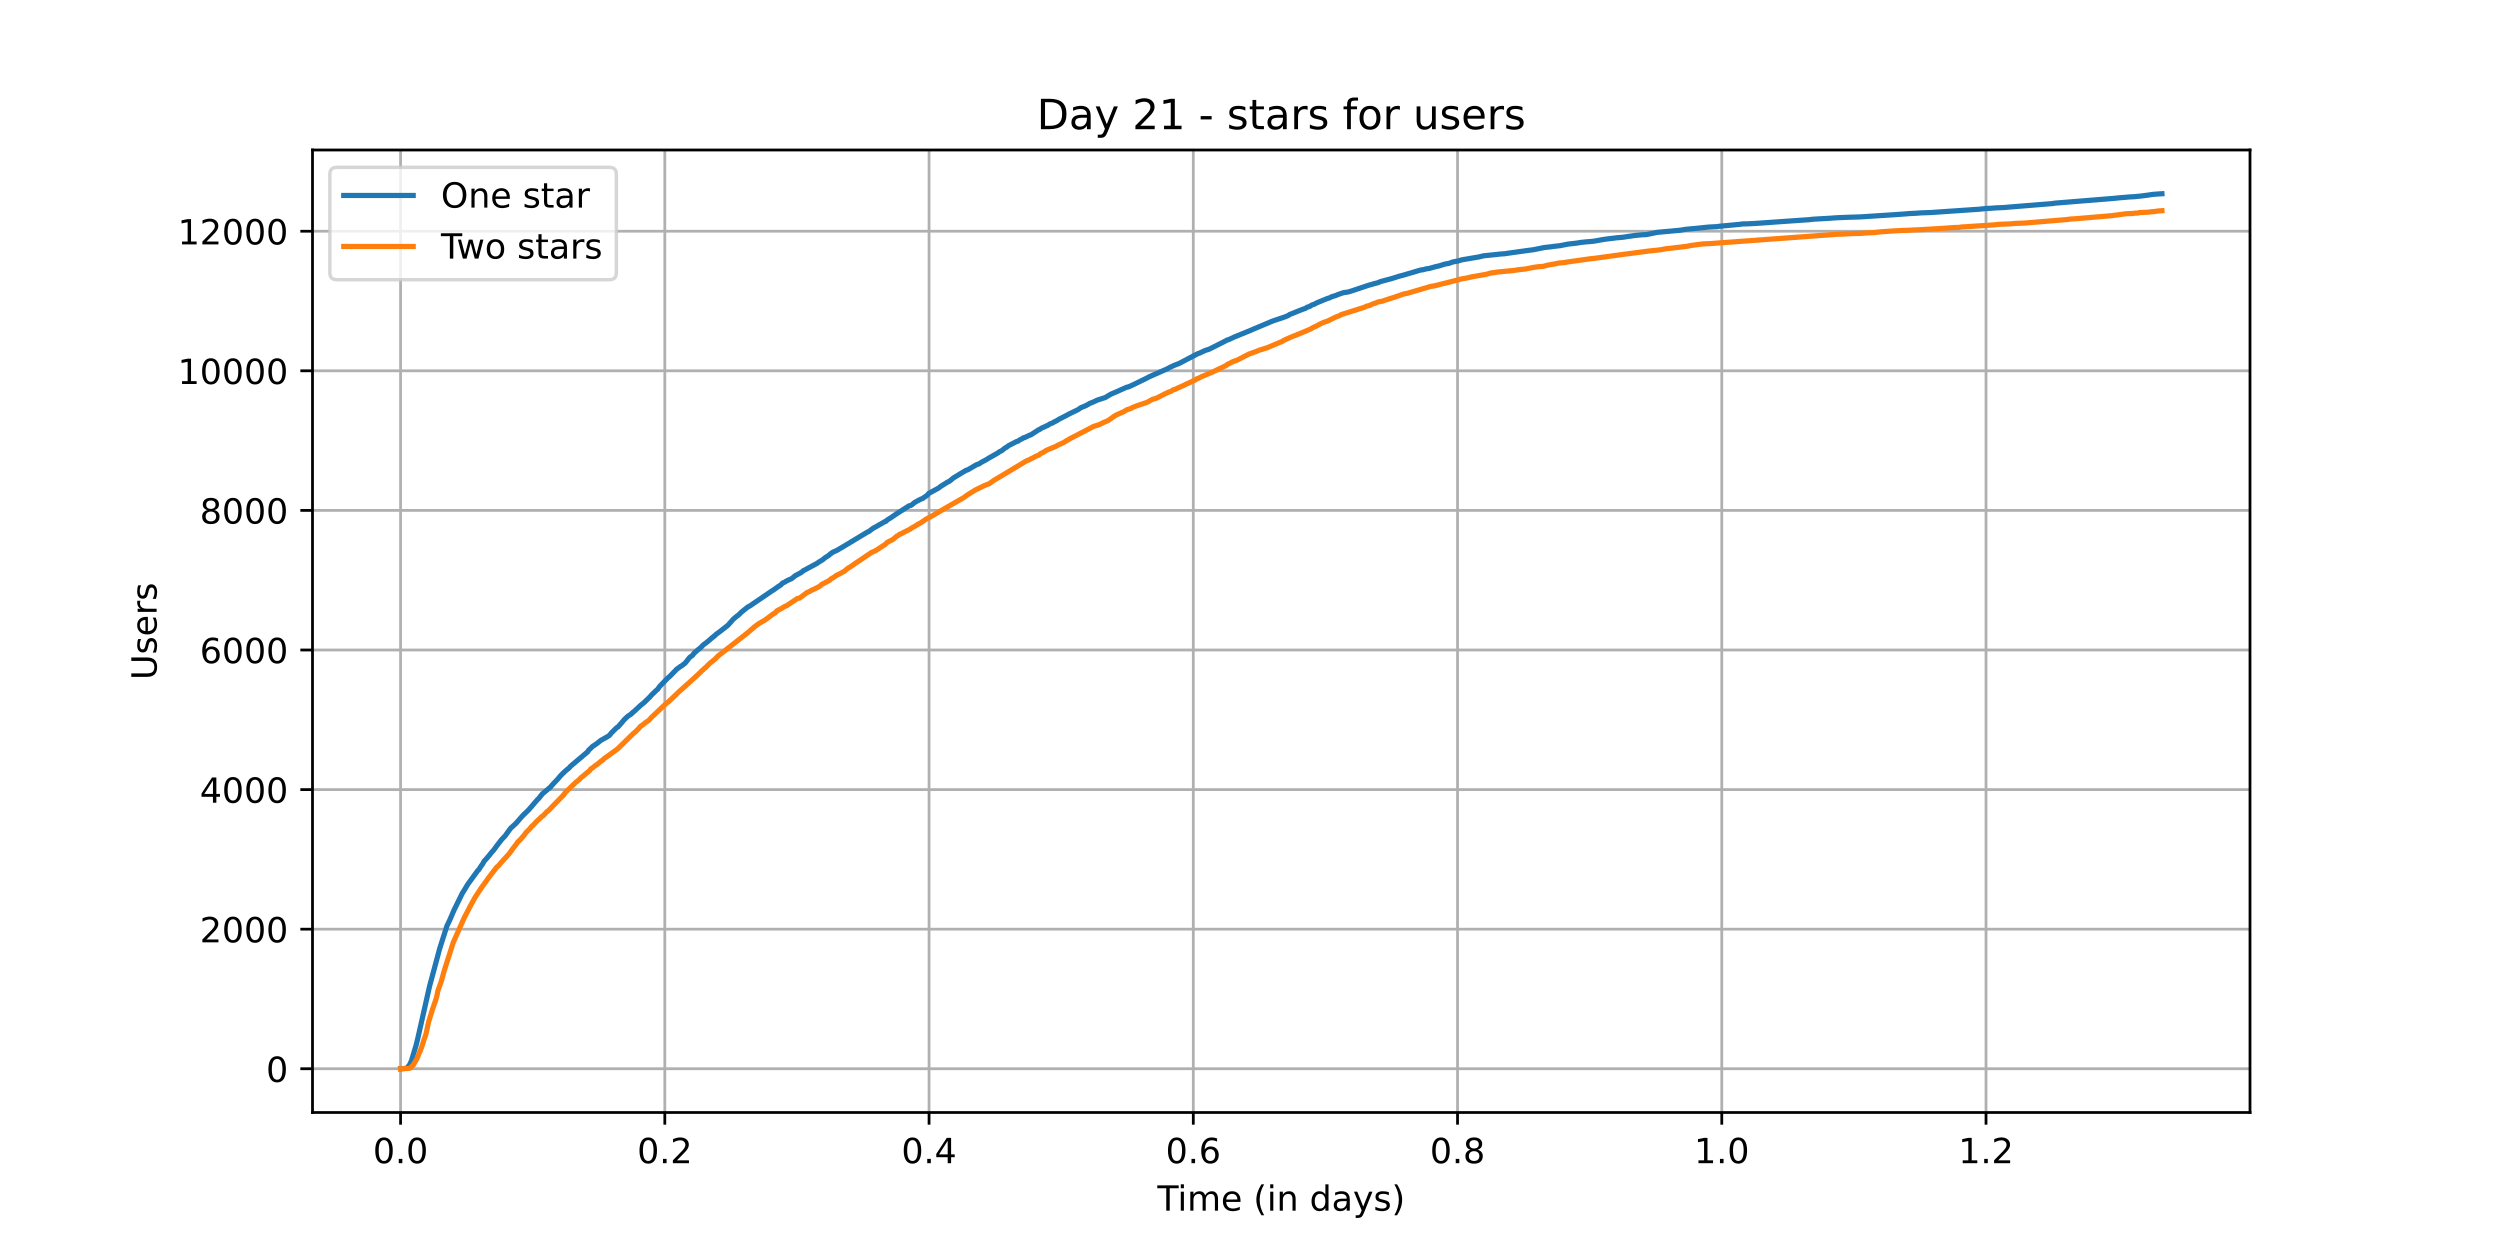 <?xml version="1.0" encoding="utf-8" standalone="no"?>
<!DOCTYPE svg PUBLIC "-//W3C//DTD SVG 1.1//EN"
  "http://www.w3.org/Graphics/SVG/1.1/DTD/svg11.dtd">
<!-- Created with matplotlib (https://matplotlib.org/) -->
<svg height="360pt" version="1.1" viewBox="0 0 720 360" width="720pt" xmlns="http://www.w3.org/2000/svg" xmlns:xlink="http://www.w3.org/1999/xlink">
 <defs>
  <style type="text/css">*{stroke-linecap:butt;stroke-linejoin:round;}</style>
 </defs>
 <g id="figure_1">
  <g id="patch_1">
   <path d="M 0 360 
L 720 360 
L 720 0 
L 0 0 
z
" style="fill:#ffffff;"/>
  </g>
  <g id="axes_1">
   <g id="patch_2">
    <path d="M 90 320.4 
L 648 320.4 
L 648 43.2 
L 90 43.2 
z
" style="fill:#ffffff;"/>
   </g>
   <g id="matplotlib.axis_1">
    <g id="xtick_1">
     <g id="line2d_1">
      <path clip-path="url(#pe8c2044618)" d="M 115.364 320.4 
L 115.364 43.2 
" style="fill:none;stroke:#b0b0b0;stroke-linecap:square;stroke-width:0.8;"/>
     </g>
     <g id="line2d_2">
      <defs>
       <path d="M 0 0 
L 0 3.5 
" id="md23570467d" style="stroke:#000000;stroke-width:0.8;"/>
      </defs>
      <g>
       <use style="stroke:#000000;stroke-width:0.8;" x="115.364" xlink:href="#md23570467d" y="320.4"/>
      </g>
     </g>
     <g id="text_1">
      <!-- 0.0 -->
      <g transform="translate(107.412 334.998)scale(0.1 -0.1)">
       <defs>
        <path d="M 31.781 66.406 
Q 24.172 66.406 20.328 58.906 
Q 16.5 51.422 16.5 36.375 
Q 16.5 21.391 20.328 13.891 
Q 24.172 6.391 31.781 6.391 
Q 39.453 6.391 43.281 13.891 
Q 47.125 21.391 47.125 36.375 
Q 47.125 51.422 43.281 58.906 
Q 39.453 66.406 31.781 66.406 
z
M 31.781 74.219 
Q 44.047 74.219 50.516 64.516 
Q 56.984 54.828 56.984 36.375 
Q 56.984 17.969 50.516 8.266 
Q 44.047 -1.422 31.781 -1.422 
Q 19.531 -1.422 13.062 8.266 
Q 6.594 17.969 6.594 36.375 
Q 6.594 54.828 13.062 64.516 
Q 19.531 74.219 31.781 74.219 
z
" id="DejaVuSans-48"/>
        <path d="M 10.688 12.406 
L 21 12.406 
L 21 0 
L 10.688 0 
z
" id="DejaVuSans-46"/>
       </defs>
       <use xlink:href="#DejaVuSans-48"/>
       <use x="63.623" xlink:href="#DejaVuSans-46"/>
       <use x="95.41" xlink:href="#DejaVuSans-48"/>
      </g>
     </g>
    </g>
    <g id="xtick_2">
     <g id="line2d_3">
      <path clip-path="url(#pe8c2044618)" d="M 191.465 320.4 
L 191.465 43.2 
" style="fill:none;stroke:#b0b0b0;stroke-linecap:square;stroke-width:0.8;"/>
     </g>
     <g id="line2d_4">
      <g>
       <use style="stroke:#000000;stroke-width:0.8;" x="191.465" xlink:href="#md23570467d" y="320.4"/>
      </g>
     </g>
     <g id="text_2">
      <!-- 0.2 -->
      <g transform="translate(183.514 334.998)scale(0.1 -0.1)">
       <defs>
        <path d="M 19.188 8.297 
L 53.609 8.297 
L 53.609 0 
L 7.328 0 
L 7.328 8.297 
Q 12.938 14.109 22.625 23.891 
Q 32.328 33.688 34.812 36.531 
Q 39.547 41.844 41.422 45.531 
Q 43.312 49.219 43.312 52.781 
Q 43.312 58.594 39.234 62.25 
Q 35.156 65.922 28.609 65.922 
Q 23.969 65.922 18.812 64.312 
Q 13.672 62.703 7.812 59.422 
L 7.812 69.391 
Q 13.766 71.781 18.938 73 
Q 24.125 74.219 28.422 74.219 
Q 39.75 74.219 46.484 68.547 
Q 53.219 62.891 53.219 53.422 
Q 53.219 48.922 51.531 44.891 
Q 49.859 40.875 45.406 35.406 
Q 44.188 33.984 37.641 27.219 
Q 31.109 20.453 19.188 8.297 
z
" id="DejaVuSans-50"/>
       </defs>
       <use xlink:href="#DejaVuSans-48"/>
       <use x="63.623" xlink:href="#DejaVuSans-46"/>
       <use x="95.41" xlink:href="#DejaVuSans-50"/>
      </g>
     </g>
    </g>
    <g id="xtick_3">
     <g id="line2d_5">
      <path clip-path="url(#pe8c2044618)" d="M 267.567 320.4 
L 267.567 43.2 
" style="fill:none;stroke:#b0b0b0;stroke-linecap:square;stroke-width:0.8;"/>
     </g>
     <g id="line2d_6">
      <g>
       <use style="stroke:#000000;stroke-width:0.8;" x="267.567" xlink:href="#md23570467d" y="320.4"/>
      </g>
     </g>
     <g id="text_3">
      <!-- 0.4 -->
      <g transform="translate(259.615 334.998)scale(0.1 -0.1)">
       <defs>
        <path d="M 37.797 64.312 
L 12.891 25.391 
L 37.797 25.391 
z
M 35.203 72.906 
L 47.609 72.906 
L 47.609 25.391 
L 58.016 25.391 
L 58.016 17.188 
L 47.609 17.188 
L 47.609 0 
L 37.797 0 
L 37.797 17.188 
L 4.891 17.188 
L 4.891 26.703 
z
" id="DejaVuSans-52"/>
       </defs>
       <use xlink:href="#DejaVuSans-48"/>
       <use x="63.623" xlink:href="#DejaVuSans-46"/>
       <use x="95.41" xlink:href="#DejaVuSans-52"/>
      </g>
     </g>
    </g>
    <g id="xtick_4">
     <g id="line2d_7">
      <path clip-path="url(#pe8c2044618)" d="M 343.668 320.4 
L 343.668 43.2 
" style="fill:none;stroke:#b0b0b0;stroke-linecap:square;stroke-width:0.8;"/>
     </g>
     <g id="line2d_8">
      <g>
       <use style="stroke:#000000;stroke-width:0.8;" x="343.668" xlink:href="#md23570467d" y="320.4"/>
      </g>
     </g>
     <g id="text_4">
      <!-- 0.6 -->
      <g transform="translate(335.717 334.998)scale(0.1 -0.1)">
       <defs>
        <path d="M 33.016 40.375 
Q 26.375 40.375 22.484 35.828 
Q 18.609 31.297 18.609 23.391 
Q 18.609 15.531 22.484 10.953 
Q 26.375 6.391 33.016 6.391 
Q 39.656 6.391 43.531 10.953 
Q 47.406 15.531 47.406 23.391 
Q 47.406 31.297 43.531 35.828 
Q 39.656 40.375 33.016 40.375 
z
M 52.594 71.297 
L 52.594 62.312 
Q 48.875 64.062 45.094 64.984 
Q 41.312 65.922 37.594 65.922 
Q 27.828 65.922 22.672 59.328 
Q 17.531 52.734 16.797 39.406 
Q 19.672 43.656 24.016 45.922 
Q 28.375 48.188 33.594 48.188 
Q 44.578 48.188 50.953 41.516 
Q 57.328 34.859 57.328 23.391 
Q 57.328 12.156 50.688 5.359 
Q 44.047 -1.422 33.016 -1.422 
Q 20.359 -1.422 13.672 8.266 
Q 6.984 17.969 6.984 36.375 
Q 6.984 53.656 15.188 63.938 
Q 23.391 74.219 37.203 74.219 
Q 40.922 74.219 44.703 73.484 
Q 48.484 72.75 52.594 71.297 
z
" id="DejaVuSans-54"/>
       </defs>
       <use xlink:href="#DejaVuSans-48"/>
       <use x="63.623" xlink:href="#DejaVuSans-46"/>
       <use x="95.41" xlink:href="#DejaVuSans-54"/>
      </g>
     </g>
    </g>
    <g id="xtick_5">
     <g id="line2d_9">
      <path clip-path="url(#pe8c2044618)" d="M 419.77 320.4 
L 419.77 43.2 
" style="fill:none;stroke:#b0b0b0;stroke-linecap:square;stroke-width:0.8;"/>
     </g>
     <g id="line2d_10">
      <g>
       <use style="stroke:#000000;stroke-width:0.8;" x="419.77" xlink:href="#md23570467d" y="320.4"/>
      </g>
     </g>
     <g id="text_5">
      <!-- 0.8 -->
      <g transform="translate(411.818 334.998)scale(0.1 -0.1)">
       <defs>
        <path d="M 31.781 34.625 
Q 24.75 34.625 20.719 30.859 
Q 16.703 27.094 16.703 20.516 
Q 16.703 13.922 20.719 10.156 
Q 24.75 6.391 31.781 6.391 
Q 38.812 6.391 42.859 10.172 
Q 46.922 13.969 46.922 20.516 
Q 46.922 27.094 42.891 30.859 
Q 38.875 34.625 31.781 34.625 
z
M 21.922 38.812 
Q 15.578 40.375 12.031 44.719 
Q 8.5 49.078 8.5 55.328 
Q 8.5 64.062 14.719 69.141 
Q 20.953 74.219 31.781 74.219 
Q 42.672 74.219 48.875 69.141 
Q 55.078 64.062 55.078 55.328 
Q 55.078 49.078 51.531 44.719 
Q 48 40.375 41.703 38.812 
Q 48.828 37.156 52.797 32.312 
Q 56.781 27.484 56.781 20.516 
Q 56.781 9.906 50.312 4.234 
Q 43.844 -1.422 31.781 -1.422 
Q 19.734 -1.422 13.25 4.234 
Q 6.781 9.906 6.781 20.516 
Q 6.781 27.484 10.781 32.312 
Q 14.797 37.156 21.922 38.812 
z
M 18.312 54.391 
Q 18.312 48.734 21.844 45.562 
Q 25.391 42.391 31.781 42.391 
Q 38.141 42.391 41.719 45.562 
Q 45.312 48.734 45.312 54.391 
Q 45.312 60.062 41.719 63.234 
Q 38.141 66.406 31.781 66.406 
Q 25.391 66.406 21.844 63.234 
Q 18.312 60.062 18.312 54.391 
z
" id="DejaVuSans-56"/>
       </defs>
       <use xlink:href="#DejaVuSans-48"/>
       <use x="63.623" xlink:href="#DejaVuSans-46"/>
       <use x="95.41" xlink:href="#DejaVuSans-56"/>
      </g>
     </g>
    </g>
    <g id="xtick_6">
     <g id="line2d_11">
      <path clip-path="url(#pe8c2044618)" d="M 495.871 320.4 
L 495.871 43.2 
" style="fill:none;stroke:#b0b0b0;stroke-linecap:square;stroke-width:0.8;"/>
     </g>
     <g id="line2d_12">
      <g>
       <use style="stroke:#000000;stroke-width:0.8;" x="495.871" xlink:href="#md23570467d" y="320.4"/>
      </g>
     </g>
     <g id="text_6">
      <!-- 1.0 -->
      <g transform="translate(487.919 334.998)scale(0.1 -0.1)">
       <defs>
        <path d="M 12.406 8.297 
L 28.516 8.297 
L 28.516 63.922 
L 10.984 60.406 
L 10.984 69.391 
L 28.422 72.906 
L 38.281 72.906 
L 38.281 8.297 
L 54.391 8.297 
L 54.391 0 
L 12.406 0 
z
" id="DejaVuSans-49"/>
       </defs>
       <use xlink:href="#DejaVuSans-49"/>
       <use x="63.623" xlink:href="#DejaVuSans-46"/>
       <use x="95.41" xlink:href="#DejaVuSans-48"/>
      </g>
     </g>
    </g>
    <g id="xtick_7">
     <g id="line2d_13">
      <path clip-path="url(#pe8c2044618)" d="M 571.973 320.4 
L 571.973 43.2 
" style="fill:none;stroke:#b0b0b0;stroke-linecap:square;stroke-width:0.8;"/>
     </g>
     <g id="line2d_14">
      <g>
       <use style="stroke:#000000;stroke-width:0.8;" x="571.973" xlink:href="#md23570467d" y="320.4"/>
      </g>
     </g>
     <g id="text_7">
      <!-- 1.2 -->
      <g transform="translate(564.021 334.998)scale(0.1 -0.1)">
       <use xlink:href="#DejaVuSans-49"/>
       <use x="63.623" xlink:href="#DejaVuSans-46"/>
       <use x="95.41" xlink:href="#DejaVuSans-50"/>
      </g>
     </g>
    </g>
    <g id="text_8">
     <!-- Time (in days) -->
     <g transform="translate(333.327 348.677)scale(0.1 -0.1)">
      <defs>
       <path d="M -0.297 72.906 
L 61.375 72.906 
L 61.375 64.594 
L 35.5 64.594 
L 35.5 0 
L 25.594 0 
L 25.594 64.594 
L -0.297 64.594 
z
" id="DejaVuSans-84"/>
       <path d="M 9.422 54.688 
L 18.406 54.688 
L 18.406 0 
L 9.422 0 
z
M 9.422 75.984 
L 18.406 75.984 
L 18.406 64.594 
L 9.422 64.594 
z
" id="DejaVuSans-105"/>
       <path d="M 52 44.188 
Q 55.375 50.25 60.062 53.125 
Q 64.75 56 71.094 56 
Q 79.641 56 84.281 50.016 
Q 88.922 44.047 88.922 33.016 
L 88.922 0 
L 79.891 0 
L 79.891 32.719 
Q 79.891 40.578 77.094 44.375 
Q 74.312 48.188 68.609 48.188 
Q 61.625 48.188 57.562 43.547 
Q 53.516 38.922 53.516 30.906 
L 53.516 0 
L 44.484 0 
L 44.484 32.719 
Q 44.484 40.625 41.703 44.406 
Q 38.922 48.188 33.109 48.188 
Q 26.219 48.188 22.156 43.531 
Q 18.109 38.875 18.109 30.906 
L 18.109 0 
L 9.078 0 
L 9.078 54.688 
L 18.109 54.688 
L 18.109 46.188 
Q 21.188 51.219 25.484 53.609 
Q 29.781 56 35.688 56 
Q 41.656 56 45.828 52.969 
Q 50 49.953 52 44.188 
z
" id="DejaVuSans-109"/>
       <path d="M 56.203 29.594 
L 56.203 25.203 
L 14.891 25.203 
Q 15.484 15.922 20.484 11.062 
Q 25.484 6.203 34.422 6.203 
Q 39.594 6.203 44.453 7.469 
Q 49.312 8.734 54.109 11.281 
L 54.109 2.781 
Q 49.266 0.734 44.188 -0.344 
Q 39.109 -1.422 33.891 -1.422 
Q 20.797 -1.422 13.156 6.188 
Q 5.516 13.812 5.516 26.812 
Q 5.516 40.234 12.766 48.109 
Q 20.016 56 32.328 56 
Q 43.359 56 49.781 48.891 
Q 56.203 41.797 56.203 29.594 
z
M 47.219 32.234 
Q 47.125 39.594 43.094 43.984 
Q 39.062 48.391 32.422 48.391 
Q 24.906 48.391 20.391 44.141 
Q 15.875 39.891 15.188 32.172 
z
" id="DejaVuSans-101"/>
       <path id="DejaVuSans-32"/>
       <path d="M 31 75.875 
Q 24.469 64.656 21.281 53.656 
Q 18.109 42.672 18.109 31.391 
Q 18.109 20.125 21.312 9.062 
Q 24.516 -2 31 -13.188 
L 23.188 -13.188 
Q 15.875 -1.703 12.234 9.375 
Q 8.594 20.453 8.594 31.391 
Q 8.594 42.281 12.203 53.312 
Q 15.828 64.359 23.188 75.875 
z
" id="DejaVuSans-40"/>
       <path d="M 54.891 33.016 
L 54.891 0 
L 45.906 0 
L 45.906 32.719 
Q 45.906 40.484 42.875 44.328 
Q 39.844 48.188 33.797 48.188 
Q 26.516 48.188 22.312 43.547 
Q 18.109 38.922 18.109 30.906 
L 18.109 0 
L 9.078 0 
L 9.078 54.688 
L 18.109 54.688 
L 18.109 46.188 
Q 21.344 51.125 25.703 53.562 
Q 30.078 56 35.797 56 
Q 45.219 56 50.047 50.172 
Q 54.891 44.344 54.891 33.016 
z
" id="DejaVuSans-110"/>
       <path d="M 45.406 46.391 
L 45.406 75.984 
L 54.391 75.984 
L 54.391 0 
L 45.406 0 
L 45.406 8.203 
Q 42.578 3.328 38.25 0.953 
Q 33.938 -1.422 27.875 -1.422 
Q 17.969 -1.422 11.734 6.484 
Q 5.516 14.406 5.516 27.297 
Q 5.516 40.188 11.734 48.094 
Q 17.969 56 27.875 56 
Q 33.938 56 38.25 53.625 
Q 42.578 51.266 45.406 46.391 
z
M 14.797 27.297 
Q 14.797 17.391 18.875 11.75 
Q 22.953 6.109 30.078 6.109 
Q 37.203 6.109 41.297 11.75 
Q 45.406 17.391 45.406 27.297 
Q 45.406 37.203 41.297 42.844 
Q 37.203 48.484 30.078 48.484 
Q 22.953 48.484 18.875 42.844 
Q 14.797 37.203 14.797 27.297 
z
" id="DejaVuSans-100"/>
       <path d="M 34.281 27.484 
Q 23.391 27.484 19.188 25 
Q 14.984 22.516 14.984 16.5 
Q 14.984 11.719 18.141 8.906 
Q 21.297 6.109 26.703 6.109 
Q 34.188 6.109 38.703 11.406 
Q 43.219 16.703 43.219 25.484 
L 43.219 27.484 
z
M 52.203 31.203 
L 52.203 0 
L 43.219 0 
L 43.219 8.297 
Q 40.141 3.328 35.547 0.953 
Q 30.953 -1.422 24.312 -1.422 
Q 15.922 -1.422 10.953 3.297 
Q 6 8.016 6 15.922 
Q 6 25.141 12.172 29.828 
Q 18.359 34.516 30.609 34.516 
L 43.219 34.516 
L 43.219 35.406 
Q 43.219 41.609 39.141 45 
Q 35.062 48.391 27.688 48.391 
Q 23 48.391 18.547 47.266 
Q 14.109 46.141 10.016 43.891 
L 10.016 52.203 
Q 14.938 54.109 19.578 55.047 
Q 24.219 56 28.609 56 
Q 40.484 56 46.344 49.844 
Q 52.203 43.703 52.203 31.203 
z
" id="DejaVuSans-97"/>
       <path d="M 32.172 -5.078 
Q 28.375 -14.844 24.75 -17.812 
Q 21.141 -20.797 15.094 -20.797 
L 7.906 -20.797 
L 7.906 -13.281 
L 13.188 -13.281 
Q 16.891 -13.281 18.938 -11.516 
Q 21 -9.766 23.484 -3.219 
L 25.094 0.875 
L 2.984 54.688 
L 12.5 54.688 
L 29.594 11.922 
L 46.688 54.688 
L 56.203 54.688 
z
" id="DejaVuSans-121"/>
       <path d="M 44.281 53.078 
L 44.281 44.578 
Q 40.484 46.531 36.375 47.5 
Q 32.281 48.484 27.875 48.484 
Q 21.188 48.484 17.844 46.438 
Q 14.5 44.391 14.5 40.281 
Q 14.5 37.156 16.891 35.375 
Q 19.281 33.594 26.516 31.984 
L 29.594 31.297 
Q 39.156 29.25 43.188 25.516 
Q 47.219 21.781 47.219 15.094 
Q 47.219 7.469 41.188 3.016 
Q 35.156 -1.422 24.609 -1.422 
Q 20.219 -1.422 15.453 -0.562 
Q 10.688 0.297 5.422 2 
L 5.422 11.281 
Q 10.406 8.688 15.234 7.391 
Q 20.062 6.109 24.812 6.109 
Q 31.156 6.109 34.562 8.281 
Q 37.984 10.453 37.984 14.406 
Q 37.984 18.062 35.516 20.016 
Q 33.062 21.969 24.703 23.781 
L 21.578 24.516 
Q 13.234 26.266 9.516 29.906 
Q 5.812 33.547 5.812 39.891 
Q 5.812 47.609 11.281 51.797 
Q 16.75 56 26.812 56 
Q 31.781 56 36.172 55.266 
Q 40.578 54.547 44.281 53.078 
z
" id="DejaVuSans-115"/>
       <path d="M 8.016 75.875 
L 15.828 75.875 
Q 23.141 64.359 26.781 53.312 
Q 30.422 42.281 30.422 31.391 
Q 30.422 20.453 26.781 9.375 
Q 23.141 -1.703 15.828 -13.188 
L 8.016 -13.188 
Q 14.5 -2 17.703 9.062 
Q 20.906 20.125 20.906 31.391 
Q 20.906 42.672 17.703 53.656 
Q 14.5 64.656 8.016 75.875 
z
" id="DejaVuSans-41"/>
      </defs>
      <use xlink:href="#DejaVuSans-84"/>
      <use x="57.959" xlink:href="#DejaVuSans-105"/>
      <use x="85.742" xlink:href="#DejaVuSans-109"/>
      <use x="183.154" xlink:href="#DejaVuSans-101"/>
      <use x="244.678" xlink:href="#DejaVuSans-32"/>
      <use x="276.465" xlink:href="#DejaVuSans-40"/>
      <use x="315.479" xlink:href="#DejaVuSans-105"/>
      <use x="343.262" xlink:href="#DejaVuSans-110"/>
      <use x="406.641" xlink:href="#DejaVuSans-32"/>
      <use x="438.428" xlink:href="#DejaVuSans-100"/>
      <use x="501.904" xlink:href="#DejaVuSans-97"/>
      <use x="563.184" xlink:href="#DejaVuSans-121"/>
      <use x="622.363" xlink:href="#DejaVuSans-115"/>
      <use x="674.463" xlink:href="#DejaVuSans-41"/>
     </g>
    </g>
   </g>
   <g id="matplotlib.axis_2">
    <g id="ytick_1">
     <g id="line2d_15">
      <path clip-path="url(#pe8c2044618)" d="M 90 307.8 
L 648 307.8 
" style="fill:none;stroke:#b0b0b0;stroke-linecap:square;stroke-width:0.8;"/>
     </g>
     <g id="line2d_16">
      <defs>
       <path d="M 0 0 
L -3.5 0 
" id="m9778faae0b" style="stroke:#000000;stroke-width:0.8;"/>
      </defs>
      <g>
       <use style="stroke:#000000;stroke-width:0.8;" x="90" xlink:href="#m9778faae0b" y="307.8"/>
      </g>
     </g>
     <g id="text_9">
      <!-- 0 -->
      <g transform="translate(76.638 311.599)scale(0.1 -0.1)">
       <use xlink:href="#DejaVuSans-48"/>
      </g>
     </g>
    </g>
    <g id="ytick_2">
     <g id="line2d_17">
      <path clip-path="url(#pe8c2044618)" d="M 90 267.599 
L 648 267.599 
" style="fill:none;stroke:#b0b0b0;stroke-linecap:square;stroke-width:0.8;"/>
     </g>
     <g id="line2d_18">
      <g>
       <use style="stroke:#000000;stroke-width:0.8;" x="90" xlink:href="#m9778faae0b" y="267.599"/>
      </g>
     </g>
     <g id="text_10">
      <!-- 2000 -->
      <g transform="translate(57.55 271.398)scale(0.1 -0.1)">
       <use xlink:href="#DejaVuSans-50"/>
       <use x="63.623" xlink:href="#DejaVuSans-48"/>
       <use x="127.246" xlink:href="#DejaVuSans-48"/>
       <use x="190.869" xlink:href="#DejaVuSans-48"/>
      </g>
     </g>
    </g>
    <g id="ytick_3">
     <g id="line2d_19">
      <path clip-path="url(#pe8c2044618)" d="M 90 227.398 
L 648 227.398 
" style="fill:none;stroke:#b0b0b0;stroke-linecap:square;stroke-width:0.8;"/>
     </g>
     <g id="line2d_20">
      <g>
       <use style="stroke:#000000;stroke-width:0.8;" x="90" xlink:href="#m9778faae0b" y="227.398"/>
      </g>
     </g>
     <g id="text_11">
      <!-- 4000 -->
      <g transform="translate(57.55 231.197)scale(0.1 -0.1)">
       <use xlink:href="#DejaVuSans-52"/>
       <use x="63.623" xlink:href="#DejaVuSans-48"/>
       <use x="127.246" xlink:href="#DejaVuSans-48"/>
       <use x="190.869" xlink:href="#DejaVuSans-48"/>
      </g>
     </g>
    </g>
    <g id="ytick_4">
     <g id="line2d_21">
      <path clip-path="url(#pe8c2044618)" d="M 90 187.197 
L 648 187.197 
" style="fill:none;stroke:#b0b0b0;stroke-linecap:square;stroke-width:0.8;"/>
     </g>
     <g id="line2d_22">
      <g>
       <use style="stroke:#000000;stroke-width:0.8;" x="90" xlink:href="#m9778faae0b" y="187.197"/>
      </g>
     </g>
     <g id="text_12">
      <!-- 6000 -->
      <g transform="translate(57.55 190.996)scale(0.1 -0.1)">
       <use xlink:href="#DejaVuSans-54"/>
       <use x="63.623" xlink:href="#DejaVuSans-48"/>
       <use x="127.246" xlink:href="#DejaVuSans-48"/>
       <use x="190.869" xlink:href="#DejaVuSans-48"/>
      </g>
     </g>
    </g>
    <g id="ytick_5">
     <g id="line2d_23">
      <path clip-path="url(#pe8c2044618)" d="M 90 146.996 
L 648 146.996 
" style="fill:none;stroke:#b0b0b0;stroke-linecap:square;stroke-width:0.8;"/>
     </g>
     <g id="line2d_24">
      <g>
       <use style="stroke:#000000;stroke-width:0.8;" x="90" xlink:href="#m9778faae0b" y="146.996"/>
      </g>
     </g>
     <g id="text_13">
      <!-- 8000 -->
      <g transform="translate(57.55 150.795)scale(0.1 -0.1)">
       <use xlink:href="#DejaVuSans-56"/>
       <use x="63.623" xlink:href="#DejaVuSans-48"/>
       <use x="127.246" xlink:href="#DejaVuSans-48"/>
       <use x="190.869" xlink:href="#DejaVuSans-48"/>
      </g>
     </g>
    </g>
    <g id="ytick_6">
     <g id="line2d_25">
      <path clip-path="url(#pe8c2044618)" d="M 90 106.795 
L 648 106.795 
" style="fill:none;stroke:#b0b0b0;stroke-linecap:square;stroke-width:0.8;"/>
     </g>
     <g id="line2d_26">
      <g>
       <use style="stroke:#000000;stroke-width:0.8;" x="90" xlink:href="#m9778faae0b" y="106.795"/>
      </g>
     </g>
     <g id="text_14">
      <!-- 10000 -->
      <g transform="translate(51.188 110.594)scale(0.1 -0.1)">
       <use xlink:href="#DejaVuSans-49"/>
       <use x="63.623" xlink:href="#DejaVuSans-48"/>
       <use x="127.246" xlink:href="#DejaVuSans-48"/>
       <use x="190.869" xlink:href="#DejaVuSans-48"/>
       <use x="254.492" xlink:href="#DejaVuSans-48"/>
      </g>
     </g>
    </g>
    <g id="ytick_7">
     <g id="line2d_27">
      <path clip-path="url(#pe8c2044618)" d="M 90 66.594 
L 648 66.594 
" style="fill:none;stroke:#b0b0b0;stroke-linecap:square;stroke-width:0.8;"/>
     </g>
     <g id="line2d_28">
      <g>
       <use style="stroke:#000000;stroke-width:0.8;" x="90" xlink:href="#m9778faae0b" y="66.594"/>
      </g>
     </g>
     <g id="text_15">
      <!-- 12000 -->
      <g transform="translate(51.188 70.393)scale(0.1 -0.1)">
       <use xlink:href="#DejaVuSans-49"/>
       <use x="63.623" xlink:href="#DejaVuSans-50"/>
       <use x="127.246" xlink:href="#DejaVuSans-48"/>
       <use x="190.869" xlink:href="#DejaVuSans-48"/>
       <use x="254.492" xlink:href="#DejaVuSans-48"/>
      </g>
     </g>
    </g>
    <g id="text_16">
     <!-- Users -->
     <g transform="translate(45.108 195.801)rotate(-90)scale(0.1 -0.1)">
      <defs>
       <path d="M 8.688 72.906 
L 18.609 72.906 
L 18.609 28.609 
Q 18.609 16.891 22.844 11.734 
Q 27.094 6.594 36.625 6.594 
Q 46.094 6.594 50.344 11.734 
Q 54.594 16.891 54.594 28.609 
L 54.594 72.906 
L 64.5 72.906 
L 64.5 27.391 
Q 64.5 13.141 57.438 5.859 
Q 50.391 -1.422 36.625 -1.422 
Q 22.797 -1.422 15.734 5.859 
Q 8.688 13.141 8.688 27.391 
z
" id="DejaVuSans-85"/>
       <path d="M 41.109 46.297 
Q 39.594 47.172 37.812 47.578 
Q 36.031 48 33.891 48 
Q 26.266 48 22.188 43.047 
Q 18.109 38.094 18.109 28.812 
L 18.109 0 
L 9.078 0 
L 9.078 54.688 
L 18.109 54.688 
L 18.109 46.188 
Q 20.953 51.172 25.484 53.578 
Q 30.031 56 36.531 56 
Q 37.453 56 38.578 55.875 
Q 39.703 55.766 41.062 55.516 
z
" id="DejaVuSans-114"/>
      </defs>
      <use xlink:href="#DejaVuSans-85"/>
      <use x="73.193" xlink:href="#DejaVuSans-115"/>
      <use x="125.293" xlink:href="#DejaVuSans-101"/>
      <use x="186.816" xlink:href="#DejaVuSans-114"/>
      <use x="227.93" xlink:href="#DejaVuSans-115"/>
     </g>
    </g>
   </g>
   <g id="line2d_29">
    <path clip-path="url(#pe8c2044618)" d="M 115.364 307.8 
L 116.914 307.699 
L 117.174 307.619 
L 117.962 306.654 
L 118.486 305.529 
L 119.794 301.187 
L 120.318 299.096 
L 123.722 284.001 
L 125.819 276.222 
L 126.607 273.267 
L 128.699 266.715 
L 129.487 265.066 
L 130.795 262.031 
L 133.151 257.247 
L 133.676 256.423 
L 134.724 254.674 
L 137.604 250.715 
L 137.868 250.493 
L 138.652 249.287 
L 138.912 248.966 
L 139.436 248.021 
L 140.224 247.157 
L 141.008 246.212 
L 141.792 245.227 
L 142.056 244.986 
L 143.105 243.559 
L 144.413 241.85 
L 145.461 240.745 
L 147.029 238.574 
L 148.601 237.127 
L 150.433 235.016 
L 150.957 234.493 
L 152.269 233.227 
L 154.625 230.473 
L 155.15 229.951 
L 156.193 228.644 
L 158.554 226.654 
L 159.074 226.031 
L 160.646 224.363 
L 161.434 223.418 
L 162.478 222.373 
L 163.002 221.911 
L 163.526 221.448 
L 163.79 221.287 
L 164.314 220.684 
L 169.286 216.483 
L 169.551 216.021 
L 170.075 215.559 
L 170.599 215.016 
L 171.907 214.132 
L 172.955 213.287 
L 175.311 211.941 
L 175.571 211.72 
L 176.095 211.056 
L 177.667 209.509 
L 177.927 209.408 
L 178.975 208.222 
L 179.764 207.277 
L 180.283 206.775 
L 180.807 206.292 
L 181.331 205.931 
L 181.856 205.609 
L 182.12 205.227 
L 182.38 205.107 
L 184.476 203.157 
L 185.524 202.313 
L 187.092 200.785 
L 187.616 200.182 
L 188.928 198.916 
L 189.452 198.453 
L 189.972 197.689 
L 192.333 195.257 
L 192.852 194.835 
L 194.949 192.684 
L 195.473 192.323 
L 195.997 191.921 
L 196.257 191.82 
L 196.781 191.378 
L 197.305 190.996 
L 198.635 189.328 
L 199.159 188.946 
L 199.423 188.745 
L 199.947 188.061 
L 200.991 187.157 
L 201.779 186.534 
L 202.563 185.71 
L 203.352 185.147 
L 204.395 184.282 
L 204.919 183.82 
L 205.184 183.559 
L 205.443 183.458 
L 205.708 183.137 
L 205.968 182.996 
L 206.232 182.674 
L 207.016 182.132 
L 209.636 180.081 
L 211.204 178.313 
L 212.252 177.428 
L 212.776 177.046 
L 213.56 176.262 
L 215.397 174.795 
L 215.921 174.534 
L 222.21 170.252 
L 222.994 169.75 
L 224.042 168.986 
L 224.826 168.504 
L 225.35 167.941 
L 225.874 167.72 
L 226.658 167.237 
L 227.97 166.654 
L 228.49 166.252 
L 229.014 165.81 
L 229.802 165.388 
L 230.326 165.107 
L 230.85 164.805 
L 231.37 164.363 
L 235.298 162.252 
L 235.822 161.87 
L 236.871 161.247 
L 237.654 160.604 
L 238.703 159.941 
L 239.227 159.438 
L 239.491 159.338 
L 239.751 159.076 
L 241.059 158.493 
L 242.895 157.408 
L 249.699 153.308 
L 250.224 153.066 
L 250.748 152.664 
L 251.532 152.081 
L 252.056 151.82 
L 254.936 150.172 
L 255.2 150.112 
L 255.46 149.79 
L 256.772 148.966 
L 258.34 147.88 
L 260.696 146.393 
L 261.485 145.89 
L 261.744 145.689 
L 262.269 145.589 
L 262.793 145.247 
L 263.317 144.785 
L 264.101 144.323 
L 265.149 143.78 
L 265.673 143.579 
L 266.981 142.674 
L 267.505 142.091 
L 270.385 140.524 
L 270.909 140.081 
L 271.957 139.438 
L 272.741 138.936 
L 273.53 138.534 
L 274.573 137.649 
L 278.242 135.438 
L 278.502 135.398 
L 279.026 135.137 
L 280.858 134.051 
L 281.382 133.77 
L 281.906 133.629 
L 282.694 133.107 
L 284.002 132.423 
L 284.786 131.921 
L 287.142 130.594 
L 287.931 130.051 
L 288.455 129.83 
L 289.499 128.986 
L 289.763 128.885 
L 290.547 128.303 
L 292.903 127.096 
L 293.167 127.076 
L 293.691 126.694 
L 294.475 126.292 
L 294.739 126.071 
L 294.999 126.071 
L 296.571 125.308 
L 296.831 125.267 
L 299.187 123.74 
L 299.452 123.659 
L 299.976 123.297 
L 301.808 122.473 
L 302.332 122.112 
L 303.116 121.81 
L 303.904 121.348 
L 304.164 121.267 
L 304.952 120.765 
L 307.044 119.699 
L 307.833 119.257 
L 310.449 117.991 
L 311.237 117.448 
L 312.805 116.785 
L 313.853 116.182 
L 314.901 115.76 
L 315.425 115.519 
L 315.949 115.257 
L 318.305 114.493 
L 319.878 113.549 
L 321.71 112.765 
L 322.494 112.403 
L 324.59 111.478 
L 324.854 111.478 
L 326.162 110.895 
L 330.09 108.986 
L 330.874 108.564 
L 331.398 108.323 
L 335.331 106.594 
L 335.855 106.373 
L 336.375 106.112 
L 336.899 105.81 
L 337.687 105.448 
L 338.211 105.207 
L 339.519 104.705 
L 345.02 101.83 
L 345.544 101.669 
L 346.068 101.408 
L 347.116 100.926 
L 348.165 100.604 
L 349.213 100.081 
L 352.093 98.634 
L 353.405 97.931 
L 353.929 97.79 
L 355.502 97.046 
L 359.954 95.237 
L 361.002 94.775 
L 363.883 93.569 
L 366.503 92.463 
L 369.912 91.318 
L 370.96 90.895 
L 371.484 90.534 
L 372.008 90.353 
L 372.796 90.031 
L 373.58 89.71 
L 375.152 89.086 
L 375.936 88.825 
L 376.46 88.483 
L 377.249 88.222 
L 377.773 87.86 
L 378.557 87.599 
L 379.081 87.297 
L 379.865 86.956 
L 382.225 85.991 
L 383.009 85.75 
L 383.533 85.448 
L 384.581 85.147 
L 385.106 84.926 
L 385.63 84.725 
L 386.938 84.282 
L 388.25 84.102 
L 389.558 83.699 
L 392.967 82.554 
L 393.491 82.373 
L 394.275 82.112 
L 394.799 81.991 
L 395.847 81.669 
L 396.635 81.488 
L 397.683 81.066 
L 399.775 80.504 
L 400.564 80.303 
L 401.612 79.981 
L 402.92 79.559 
L 403.968 79.297 
L 409.209 77.75 
L 409.733 77.71 
L 410.777 77.428 
L 411.565 77.328 
L 413.661 76.745 
L 414.445 76.584 
L 416.017 76.081 
L 417.325 75.84 
L 418.373 75.458 
L 419.946 75.157 
L 420.994 74.835 
L 425.97 73.991 
L 427.278 73.669 
L 431.207 73.267 
L 431.995 73.167 
L 433.303 73.086 
L 434.616 72.885 
L 440.64 72.041 
L 441.424 71.961 
L 444.833 71.277 
L 446.665 71.076 
L 447.189 70.996 
L 449.285 70.755 
L 451.641 70.292 
L 453.998 70.031 
L 455.31 69.81 
L 456.358 69.71 
L 456.882 69.649 
L 458.19 69.549 
L 459.238 69.428 
L 459.762 69.328 
L 460.806 69.147 
L 461.33 69.046 
L 462.643 68.845 
L 465.783 68.463 
L 467.091 68.363 
L 468.139 68.222 
L 468.663 68.122 
L 469.451 68.021 
L 471.019 67.8 
L 472.856 67.619 
L 474.164 67.559 
L 477.304 66.916 
L 483.852 66.313 
L 485.425 66.051 
L 486.209 65.971 
L 487.781 65.83 
L 491.969 65.408 
L 493.017 65.348 
L 494.589 65.267 
L 495.114 65.167 
L 501.134 64.604 
L 501.658 64.504 
L 503.754 64.443 
L 505.586 64.343 
L 519.987 63.338 
L 521.036 63.277 
L 522.084 63.137 
L 527.06 62.855 
L 528.368 62.755 
L 529.416 62.694 
L 532.297 62.574 
L 535.701 62.473 
L 544.342 61.911 
L 545.914 61.81 
L 546.962 61.73 
L 548.27 61.649 
L 549.842 61.509 
L 551.939 61.408 
L 553.247 61.308 
L 556.127 61.207 
L 568.696 60.343 
L 570.004 60.262 
L 571.836 60.061 
L 573.668 59.961 
L 574.98 59.86 
L 577.337 59.76 
L 578.121 59.679 
L 591.214 58.614 
L 591.738 58.514 
L 609.019 57.107 
L 610.591 56.946 
L 611.899 56.845 
L 613.207 56.725 
L 614.78 56.644 
L 616.876 56.423 
L 618.708 56.182 
L 620.016 55.981 
L 621.324 55.88 
L 622.636 55.8 
L 622.636 55.8 
" style="fill:none;stroke:#1f77b4;stroke-linecap:square;stroke-width:1.5;"/>
   </g>
   <g id="line2d_30">
    <path clip-path="url(#pe8c2044618)" d="M 115.364 307.8 
L 117.698 307.699 
L 118.222 307.559 
L 118.746 306.956 
L 119.01 306.735 
L 120.054 304.946 
L 121.366 301.77 
L 122.15 299.318 
L 122.674 297.85 
L 123.458 294.252 
L 123.982 292.564 
L 124.506 290.855 
L 125.559 287.78 
L 125.819 286.835 
L 126.083 285.448 
L 127.131 282.493 
L 127.915 279.639 
L 130.535 271.438 
L 133.676 264.363 
L 135.508 260.825 
L 136.82 258.453 
L 138.652 255.659 
L 139.96 253.87 
L 140.748 252.745 
L 143.105 249.689 
L 143.364 249.529 
L 144.148 248.624 
L 145.196 247.458 
L 145.721 246.895 
L 146.769 245.71 
L 147.817 244.242 
L 148.601 243.257 
L 149.125 242.493 
L 149.913 241.73 
L 150.957 240.524 
L 151.481 239.78 
L 152.529 238.755 
L 153.053 238.071 
L 153.577 237.609 
L 154.625 236.483 
L 155.674 235.539 
L 155.933 235.237 
L 156.458 234.916 
L 157.506 233.77 
L 158.03 233.388 
L 158.814 232.544 
L 162.218 229.046 
L 163.002 228.021 
L 165.882 225.267 
L 166.67 224.664 
L 167.454 223.86 
L 167.978 223.498 
L 168.762 222.795 
L 169.551 222.152 
L 169.811 221.931 
L 170.075 221.529 
L 170.859 220.986 
L 171.643 220.323 
L 171.907 220.222 
L 173.215 219.117 
L 173.479 218.996 
L 174.003 218.473 
L 176.359 216.785 
L 177.667 215.84 
L 178.191 215.378 
L 178.715 214.855 
L 182.38 211.257 
L 182.904 210.855 
L 183.952 209.81 
L 184.476 209.187 
L 185.26 208.644 
L 185.784 208.182 
L 186.832 207.478 
L 187.616 206.614 
L 191.544 202.895 
L 192.068 202.433 
L 192.593 202.051 
L 195.737 199.036 
L 198.635 196.463 
L 199.423 195.74 
L 200.991 194.313 
L 202.303 193.026 
L 202.563 192.845 
L 202.827 192.524 
L 203.087 192.383 
L 204.395 191.056 
L 205.968 189.79 
L 206.756 188.966 
L 215.397 182.172 
L 217.493 180.363 
L 218.541 179.599 
L 220.373 178.534 
L 222.729 176.785 
L 223.253 176.524 
L 223.777 175.88 
L 225.085 175.237 
L 226.134 174.574 
L 226.398 174.534 
L 229.278 172.624 
L 229.538 172.403 
L 230.326 172.222 
L 232.418 170.654 
L 233.466 170.192 
L 233.731 169.971 
L 234.25 169.79 
L 236.087 168.845 
L 236.611 168.343 
L 238.967 167.117 
L 239.227 166.795 
L 240.015 166.333 
L 241.059 165.609 
L 241.583 165.388 
L 243.155 164.524 
L 243.679 164.081 
L 244.463 163.478 
L 244.727 163.378 
L 245.511 162.835 
L 246.295 162.272 
L 247.083 161.75 
L 251.012 159.096 
L 251.532 158.895 
L 252.056 158.634 
L 252.844 158.172 
L 253.628 157.629 
L 254.936 156.805 
L 255.46 156.242 
L 256.248 155.82 
L 256.772 155.579 
L 257.292 155.257 
L 258.34 154.353 
L 258.604 154.292 
L 259.128 153.83 
L 259.388 153.81 
L 260.172 153.368 
L 262.009 152.443 
L 262.793 151.921 
L 263.317 151.659 
L 264.365 150.996 
L 265.149 150.594 
L 266.721 149.509 
L 268.289 148.664 
L 273.006 145.911 
L 277.454 143.378 
L 278.502 142.614 
L 279.55 141.951 
L 280.858 141.147 
L 283.478 139.86 
L 284.526 139.438 
L 284.786 139.378 
L 286.359 138.272 
L 287.142 137.81 
L 295.523 132.785 
L 296.571 132.343 
L 297.096 132.021 
L 297.355 131.961 
L 298.144 131.478 
L 299.187 131.076 
L 299.712 130.614 
L 300.5 130.252 
L 301.284 129.73 
L 302.072 129.388 
L 304.164 128.524 
L 304.688 128.202 
L 306.52 127.358 
L 307.044 126.956 
L 307.308 126.875 
L 308.092 126.353 
L 308.876 125.971 
L 314.901 122.835 
L 316.733 122.232 
L 317.781 121.689 
L 319.089 121.147 
L 321.186 119.679 
L 321.974 119.297 
L 323.018 118.835 
L 323.542 118.614 
L 324.59 117.991 
L 325.638 117.669 
L 326.162 117.348 
L 327.47 116.845 
L 330.35 115.88 
L 331.923 114.996 
L 332.711 114.795 
L 333.235 114.594 
L 335.591 113.388 
L 336.639 112.906 
L 337.163 112.745 
L 337.947 112.242 
L 338.471 112.122 
L 339.26 111.72 
L 341.092 110.916 
L 341.616 110.634 
L 343.188 109.931 
L 343.712 109.649 
L 344.236 109.468 
L 344.496 109.187 
L 345.284 108.885 
L 346.068 108.463 
L 346.857 108.162 
L 348.165 107.579 
L 348.689 107.398 
L 350.785 106.393 
L 353.141 105.247 
L 353.665 104.845 
L 354.189 104.624 
L 354.978 104.202 
L 355.762 103.88 
L 356.026 103.86 
L 359.694 101.971 
L 361.791 101.227 
L 362.839 100.785 
L 363.358 100.664 
L 364.407 100.303 
L 364.671 100.262 
L 365.195 100.041 
L 365.979 99.72 
L 368.863 98.493 
L 369.128 98.413 
L 369.912 97.931 
L 371.224 97.348 
L 372.532 96.785 
L 373.056 96.604 
L 373.58 96.383 
L 374.364 96.061 
L 377.249 94.855 
L 378.557 94.132 
L 379.081 93.931 
L 380.129 93.328 
L 380.653 93.107 
L 381.177 92.865 
L 382.485 92.403 
L 384.581 91.358 
L 385.894 90.855 
L 386.154 90.654 
L 387.202 90.313 
L 392.967 88.483 
L 393.491 88.202 
L 394.539 87.941 
L 395.063 87.659 
L 395.847 87.358 
L 396.111 87.318 
L 396.895 86.956 
L 398.207 86.715 
L 398.732 86.514 
L 399.775 86.172 
L 401.612 85.589 
L 403.704 84.865 
L 404.228 84.664 
L 405.276 84.483 
L 412.089 82.473 
L 412.873 82.373 
L 418.373 81.006 
L 420.994 80.303 
L 422.302 80.102 
L 423.874 79.72 
L 428.062 78.996 
L 429.375 78.614 
L 430.683 78.453 
L 431.207 78.353 
L 436.183 77.87 
L 436.972 77.73 
L 439.328 77.468 
L 441.688 77.006 
L 443.261 76.785 
L 444.309 76.725 
L 444.833 76.624 
L 445.353 76.443 
L 447.189 76.102 
L 447.973 75.961 
L 449.021 75.74 
L 450.333 75.639 
L 451.382 75.458 
L 458.19 74.493 
L 458.974 74.433 
L 460.022 74.292 
L 467.879 73.207 
L 469.975 72.946 
L 474.948 72.282 
L 478.092 71.961 
L 479.924 71.619 
L 480.972 71.519 
L 483.852 71.177 
L 485.949 70.916 
L 486.997 70.694 
L 490.401 70.252 
L 492.493 70.152 
L 528.633 67.498 
L 530.724 67.418 
L 531.773 67.358 
L 534.129 67.257 
L 535.965 67.217 
L 536.749 67.137 
L 537.797 67.076 
L 539.629 66.996 
L 541.986 66.735 
L 543.558 66.634 
L 544.866 66.534 
L 546.698 66.433 
L 547.486 66.393 
L 550.102 66.292 
L 551.15 66.232 
L 553.506 66.132 
L 560.579 65.689 
L 561.887 65.589 
L 562.935 65.529 
L 564.243 65.488 
L 564.768 65.388 
L 573.408 64.825 
L 574.456 64.745 
L 576.029 64.584 
L 578.909 64.483 
L 580.477 64.343 
L 583.097 64.242 
L 595.402 63.217 
L 596.19 63.096 
L 597.762 62.996 
L 608.235 62.112 
L 608.759 62.031 
L 612.423 61.549 
L 614.256 61.488 
L 614.78 61.388 
L 615.564 61.388 
L 616.088 61.227 
L 616.876 61.187 
L 618.708 61.107 
L 619.756 60.966 
L 620.54 60.926 
L 621.324 60.785 
L 622.636 60.684 
L 622.636 60.684 
" style="fill:none;stroke:#ff7f0e;stroke-linecap:square;stroke-width:1.5;"/>
   </g>
   <g id="patch_3">
    <path d="M 90 320.4 
L 90 43.2 
" style="fill:none;stroke:#000000;stroke-linecap:square;stroke-linejoin:miter;stroke-width:0.8;"/>
   </g>
   <g id="patch_4">
    <path d="M 648 320.4 
L 648 43.2 
" style="fill:none;stroke:#000000;stroke-linecap:square;stroke-linejoin:miter;stroke-width:0.8;"/>
   </g>
   <g id="patch_5">
    <path d="M 90 320.4 
L 648 320.4 
" style="fill:none;stroke:#000000;stroke-linecap:square;stroke-linejoin:miter;stroke-width:0.8;"/>
   </g>
   <g id="patch_6">
    <path d="M 90 43.2 
L 648 43.2 
" style="fill:none;stroke:#000000;stroke-linecap:square;stroke-linejoin:miter;stroke-width:0.8;"/>
   </g>
   <g id="text_17">
    <!-- Day 21 - stars for users -->
    <g transform="translate(298.609 37.2)scale(0.12 -0.12)">
     <defs>
      <path d="M 19.672 64.797 
L 19.672 8.109 
L 31.594 8.109 
Q 46.688 8.109 53.688 14.938 
Q 60.688 21.781 60.688 36.531 
Q 60.688 51.172 53.688 57.984 
Q 46.688 64.797 31.594 64.797 
z
M 9.812 72.906 
L 30.078 72.906 
Q 51.266 72.906 61.172 64.094 
Q 71.094 55.281 71.094 36.531 
Q 71.094 17.672 61.125 8.828 
Q 51.172 0 30.078 0 
L 9.812 0 
z
" id="DejaVuSans-68"/>
      <path d="M 4.891 31.391 
L 31.203 31.391 
L 31.203 23.391 
L 4.891 23.391 
z
" id="DejaVuSans-45"/>
      <path d="M 18.312 70.219 
L 18.312 54.688 
L 36.812 54.688 
L 36.812 47.703 
L 18.312 47.703 
L 18.312 18.016 
Q 18.312 11.328 20.141 9.422 
Q 21.969 7.516 27.594 7.516 
L 36.812 7.516 
L 36.812 0 
L 27.594 0 
Q 17.188 0 13.234 3.875 
Q 9.281 7.766 9.281 18.016 
L 9.281 47.703 
L 2.688 47.703 
L 2.688 54.688 
L 9.281 54.688 
L 9.281 70.219 
z
" id="DejaVuSans-116"/>
      <path d="M 37.109 75.984 
L 37.109 68.5 
L 28.516 68.5 
Q 23.688 68.5 21.797 66.547 
Q 19.922 64.594 19.922 59.516 
L 19.922 54.688 
L 34.719 54.688 
L 34.719 47.703 
L 19.922 47.703 
L 19.922 0 
L 10.891 0 
L 10.891 47.703 
L 2.297 47.703 
L 2.297 54.688 
L 10.891 54.688 
L 10.891 58.5 
Q 10.891 67.625 15.141 71.797 
Q 19.391 75.984 28.609 75.984 
z
" id="DejaVuSans-102"/>
      <path d="M 30.609 48.391 
Q 23.391 48.391 19.188 42.75 
Q 14.984 37.109 14.984 27.297 
Q 14.984 17.484 19.156 11.844 
Q 23.344 6.203 30.609 6.203 
Q 37.797 6.203 41.984 11.859 
Q 46.188 17.531 46.188 27.297 
Q 46.188 37.016 41.984 42.703 
Q 37.797 48.391 30.609 48.391 
z
M 30.609 56 
Q 42.328 56 49.016 48.375 
Q 55.719 40.766 55.719 27.297 
Q 55.719 13.875 49.016 6.219 
Q 42.328 -1.422 30.609 -1.422 
Q 18.844 -1.422 12.172 6.219 
Q 5.516 13.875 5.516 27.297 
Q 5.516 40.766 12.172 48.375 
Q 18.844 56 30.609 56 
z
" id="DejaVuSans-111"/>
      <path d="M 8.5 21.578 
L 8.5 54.688 
L 17.484 54.688 
L 17.484 21.922 
Q 17.484 14.156 20.5 10.266 
Q 23.531 6.391 29.594 6.391 
Q 36.859 6.391 41.078 11.031 
Q 45.312 15.672 45.312 23.688 
L 45.312 54.688 
L 54.297 54.688 
L 54.297 0 
L 45.312 0 
L 45.312 8.406 
Q 42.047 3.422 37.719 1 
Q 33.406 -1.422 27.688 -1.422 
Q 18.266 -1.422 13.375 4.438 
Q 8.5 10.297 8.5 21.578 
z
M 31.109 56 
z
" id="DejaVuSans-117"/>
     </defs>
     <use xlink:href="#DejaVuSans-68"/>
     <use x="77.002" xlink:href="#DejaVuSans-97"/>
     <use x="138.281" xlink:href="#DejaVuSans-121"/>
     <use x="197.461" xlink:href="#DejaVuSans-32"/>
     <use x="229.248" xlink:href="#DejaVuSans-50"/>
     <use x="292.871" xlink:href="#DejaVuSans-49"/>
     <use x="356.494" xlink:href="#DejaVuSans-32"/>
     <use x="388.281" xlink:href="#DejaVuSans-45"/>
     <use x="424.365" xlink:href="#DejaVuSans-32"/>
     <use x="456.152" xlink:href="#DejaVuSans-115"/>
     <use x="508.252" xlink:href="#DejaVuSans-116"/>
     <use x="547.461" xlink:href="#DejaVuSans-97"/>
     <use x="608.74" xlink:href="#DejaVuSans-114"/>
     <use x="649.854" xlink:href="#DejaVuSans-115"/>
     <use x="701.953" xlink:href="#DejaVuSans-32"/>
     <use x="733.74" xlink:href="#DejaVuSans-102"/>
     <use x="768.945" xlink:href="#DejaVuSans-111"/>
     <use x="830.127" xlink:href="#DejaVuSans-114"/>
     <use x="871.24" xlink:href="#DejaVuSans-32"/>
     <use x="903.027" xlink:href="#DejaVuSans-117"/>
     <use x="966.406" xlink:href="#DejaVuSans-115"/>
     <use x="1018.506" xlink:href="#DejaVuSans-101"/>
     <use x="1080.029" xlink:href="#DejaVuSans-114"/>
     <use x="1121.143" xlink:href="#DejaVuSans-115"/>
    </g>
   </g>
   <g id="legend_1">
    <g id="patch_7">
     <path d="M 97 80.556 
L 175.511 80.556 
Q 177.511 80.556 177.511 78.556 
L 177.511 50.2 
Q 177.511 48.2 175.511 48.2 
L 97 48.2 
Q 95 48.2 95 50.2 
L 95 78.556 
Q 95 80.556 97 80.556 
z
" style="fill:#ffffff;opacity:0.8;stroke:#cccccc;stroke-linejoin:miter;"/>
    </g>
    <g id="line2d_31">
     <path d="M 99 56.298 
L 119 56.298 
" style="fill:none;stroke:#1f77b4;stroke-linecap:square;stroke-width:1.5;"/>
    </g>
    <g id="line2d_32"/>
    <g id="text_18">
     <!-- One star -->
     <g transform="translate(127 59.798)scale(0.1 -0.1)">
      <defs>
       <path d="M 39.406 66.219 
Q 28.656 66.219 22.328 58.203 
Q 16.016 50.203 16.016 36.375 
Q 16.016 22.609 22.328 14.594 
Q 28.656 6.594 39.406 6.594 
Q 50.141 6.594 56.422 14.594 
Q 62.703 22.609 62.703 36.375 
Q 62.703 50.203 56.422 58.203 
Q 50.141 66.219 39.406 66.219 
z
M 39.406 74.219 
Q 54.734 74.219 63.906 63.938 
Q 73.094 53.656 73.094 36.375 
Q 73.094 19.141 63.906 8.859 
Q 54.734 -1.422 39.406 -1.422 
Q 24.031 -1.422 14.812 8.828 
Q 5.609 19.094 5.609 36.375 
Q 5.609 53.656 14.812 63.938 
Q 24.031 74.219 39.406 74.219 
z
" id="DejaVuSans-79"/>
      </defs>
      <use xlink:href="#DejaVuSans-79"/>
      <use x="78.711" xlink:href="#DejaVuSans-110"/>
      <use x="142.09" xlink:href="#DejaVuSans-101"/>
      <use x="203.613" xlink:href="#DejaVuSans-32"/>
      <use x="235.4" xlink:href="#DejaVuSans-115"/>
      <use x="287.5" xlink:href="#DejaVuSans-116"/>
      <use x="326.709" xlink:href="#DejaVuSans-97"/>
      <use x="387.988" xlink:href="#DejaVuSans-114"/>
     </g>
    </g>
    <g id="line2d_33">
     <path d="M 99 70.977 
L 119 70.977 
" style="fill:none;stroke:#ff7f0e;stroke-linecap:square;stroke-width:1.5;"/>
    </g>
    <g id="line2d_34"/>
    <g id="text_19">
     <!-- Two stars -->
     <g transform="translate(127 74.477)scale(0.1 -0.1)">
      <defs>
       <path d="M 4.203 54.688 
L 13.188 54.688 
L 24.422 12.016 
L 35.594 54.688 
L 46.188 54.688 
L 57.422 12.016 
L 68.609 54.688 
L 77.594 54.688 
L 63.281 0 
L 52.688 0 
L 40.922 44.828 
L 29.109 0 
L 18.5 0 
z
" id="DejaVuSans-119"/>
      </defs>
      <use xlink:href="#DejaVuSans-84"/>
      <use x="44.584" xlink:href="#DejaVuSans-119"/>
      <use x="126.371" xlink:href="#DejaVuSans-111"/>
      <use x="187.553" xlink:href="#DejaVuSans-32"/>
      <use x="219.34" xlink:href="#DejaVuSans-115"/>
      <use x="271.439" xlink:href="#DejaVuSans-116"/>
      <use x="310.648" xlink:href="#DejaVuSans-97"/>
      <use x="371.928" xlink:href="#DejaVuSans-114"/>
      <use x="413.041" xlink:href="#DejaVuSans-115"/>
     </g>
    </g>
   </g>
  </g>
 </g>
 <defs>
  <clipPath id="pe8c2044618">
   <rect height="277.2" width="558" x="90" y="43.2"/>
  </clipPath>
 </defs>
</svg>
